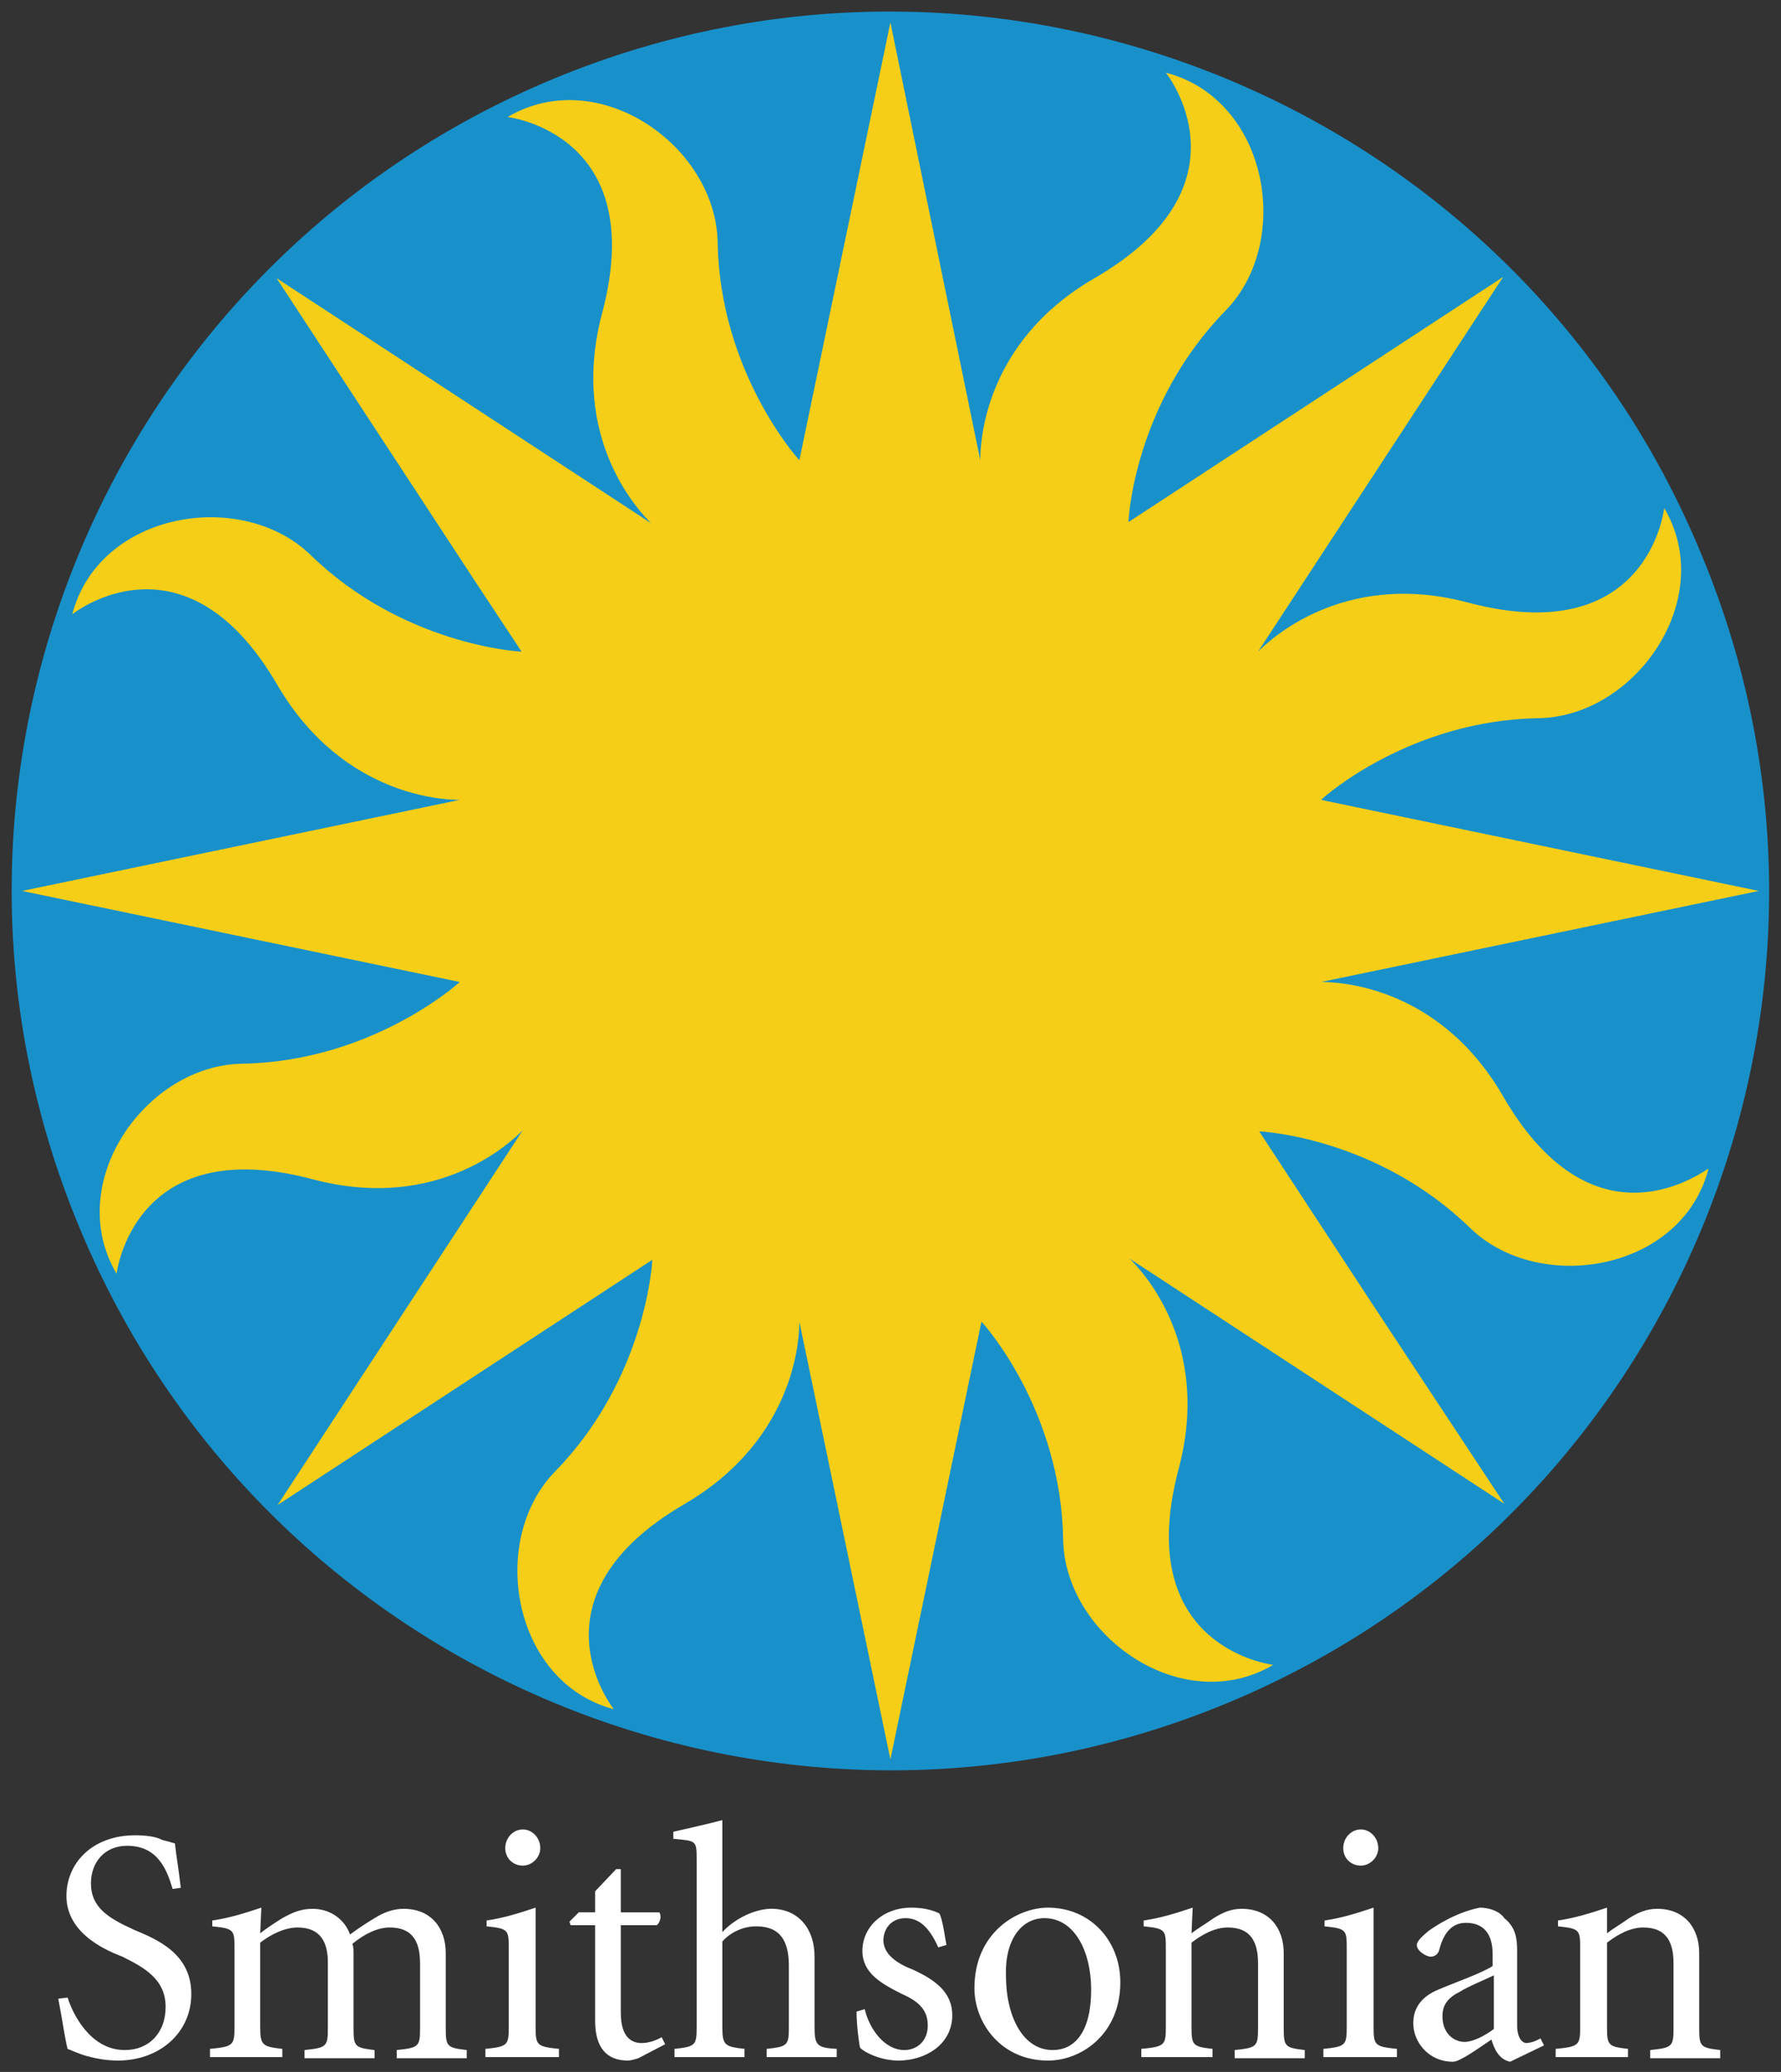 <?xml version="1.0" encoding="utf-8"?>
<!-- Generator: Adobe Illustrator 26.5.0, SVG Export Plug-In . SVG Version: 6.00 Build 0)  -->
<svg version="1.1" id="Layer_1" xmlns="http://www.w3.org/2000/svg" xmlns:xlink="http://www.w3.org/1999/xlink" x="0px" y="0px"
	 viewBox="0 0 152.6 177.5" style="enable-background:new 0 0 152.6 177.5;" xml:space="preserve">
<rect x="0" y="0" width="152.6" height="177.5" fill="#333333" stroke="none"/>
<style type="text/css">
	.st0{fill:#FFFFFF;}
	.st1{fill:#1891CB;}
	.st2{fill:#F7CE17;}
</style>
<g transform="translate(-2.008 -.975)">
	<path class="st0" d="M63.9,156.9c-1.1,0.3-2.9,0.7-4.2,1v0.6c2,0.2,2,0.1,2,1.9v14.2c0,1.6-0.1,1.7-1.9,1.9v0.7h6v-0.7
		c-1.7-0.2-1.9-0.3-1.9-1.9v-7.3c0.7-0.8,1.8-1.3,2.9-1.3c2.1,0,2.8,1.3,2.8,3.4v5.2c0,1.6-0.1,1.7-1.9,1.9v0.7h6v-0.7
		c-1.7-0.1-1.9-0.3-1.9-1.9v-6c0-2.5-1.5-4.2-3.9-4.1c-1.5,0.1-3.1,1-4,2L63.9,156.9L63.9,156.9z M46.8,157.7
		c-0.8,0-1.5,0.7-1.5,1.6c0,0.9,0.7,1.5,1.5,1.5c0.8,0,1.5-0.7,1.5-1.5C48.3,158.4,47.6,157.7,46.8,157.7L46.8,157.7z M118.6,157.7
		c-0.8,0-1.5,0.7-1.5,1.6c0,0.9,0.7,1.5,1.5,1.5c0.8,0,1.5-0.7,1.5-1.5C120.1,158.4,119.4,157.7,118.6,157.7L118.6,157.7z
		 M13.6,158.2c-3.7,0-5.9,2.4-5.9,5.2c0,3.4,3.8,4.8,4.8,5.2c1.8,0.9,3.7,1.9,3.7,4.3c0,2.2-1.4,3.7-3.5,3.7c-3,0-4.5-3.2-4.9-4.5
		L7,172.2c0.3,1.5,0.6,3.6,0.8,4.3c0.3,0.1,0.9,0.4,1.6,0.6c0.7,0.2,1.7,0.4,2.7,0.4c3.6,0,6.3-2.4,6.3-5.7c0-3.5-3-4.7-4.9-5.5
		c-2.2-1-3.7-1.9-3.7-4c0-1.7,1.1-3.2,3.1-3.2c2.6,0,3.4,2,3.9,3.7l0.7-0.1c-0.2-1.7-0.4-2.8-0.5-3.8c-0.3-0.1-0.7-0.2-1.1-0.3
		C15.4,158.3,14.4,158.2,13.6,158.2L13.6,158.2z M54.8,161.1L53,163v1.8h-1.4l-0.8,0.8l0.1,0.3H53v8.2c0,2.3,1,3.4,2.8,3.4
		c0.2,0,0.6-0.1,0.9-0.2l2.3-1.2l-0.3-0.6c-0.5,0.3-1.2,0.5-1.7,0.5c-0.8,0-1.8-0.4-1.8-2.6l0,0v-7.5h3.1c0.3-0.3,0.4-0.8,0.2-1.1
		h-3.3v-3.7L54.8,161.1L54.8,161.1z M24.4,164.4c-1.5,0.5-2.8,0.9-4.2,1.1v0.5c1.9,0.2,1.9,0.3,1.9,2h0v6.6c0,1.6-0.1,1.7-2.1,1.9
		v0.7h6.2v-0.7c-1.7-0.2-1.9-0.3-1.9-1.9v-7.2c0.9-0.7,2.1-1.3,3.2-1.3c2,0,2.6,1.3,2.6,3v5.6c0,1.6-0.1,1.7-2,1.9v0.7h6v-0.7
		c-1.7-0.2-1.8-0.3-1.8-1.9v-6.4c0-0.3,0-0.5-0.1-0.8c1.1-0.9,2.2-1.4,3.2-1.4c2.1,0,2.6,1.4,2.6,3.1v5.5c0,1.6-0.1,1.7-2,1.9v0.7h6
		v-0.7c-1.7-0.2-1.8-0.3-1.8-1.9v-6.4c0-2.2-1.3-3.8-3.6-3.8c-0.9,0-1.7,0.3-2.5,0.8c-0.5,0.3-1.3,0.8-2.1,1.4
		c-0.5-1.4-1.8-2.2-3.2-2.2c-1,0-1.7,0.3-2.6,0.8c-0.8,0.5-1.4,0.9-1.9,1.3L24.4,164.4L24.4,164.4z M47.9,164.4
		c-1.5,0.5-2.8,0.9-4.2,1.1v0.5c1.9,0.2,1.9,0.3,1.9,2v6.6c0,1.6-0.1,1.7-2,1.9v0.7h6.3v-0.7c-1.9-0.2-2-0.3-2-1.9v0V164.4
		L47.9,164.4z M104.2,164.4c-1.5,0.5-2.8,0.9-4.2,1.1v0.5c1.9,0.2,1.9,0.3,1.9,2v6.6c0,1.6-0.1,1.7-2.1,1.9v0.7h6.1v-0.7
		c-1.7-0.2-1.8-0.3-1.8-1.9v-7.2c0.9-0.7,2-1.3,3.1-1.3c2.1,0,2.6,1.4,2.6,3.1v5.5c0,1.6-0.1,1.7-2,1.9v0.7h6v-0.7
		c-1.7-0.2-1.8-0.3-1.8-1.9v-6.4c0-2.2-1.3-3.8-3.6-3.8c-0.9,0-1.6,0.3-2.4,0.8c-0.7,0.5-1.4,0.9-1.9,1.3l0,0L104.2,164.4
		L104.2,164.4z M119.7,164.4c-1.5,0.5-2.8,0.9-4.2,1.1v0.5c1.9,0.2,1.9,0.3,1.9,2v6.6c0,1.6-0.1,1.7-2,1.9v0.7h6.3v-0.7
		c-1.9-0.2-2-0.3-2-1.9l0,0V164.4L119.7,164.4z M139.7,164.4c-1.5,0.5-2.8,0.9-4.2,1.1v0.5c1.9,0.2,1.9,0.3,1.9,2v6.6
		c0,1.6-0.1,1.7-2.1,1.9v0.7h6.2v-0.7c-1.7-0.2-1.8-0.3-1.8-1.9v-7.2c0.9-0.7,2-1.3,3.1-1.3c2.1,0,2.6,1.4,2.6,3.1v5.5
		c0,1.6-0.1,1.7-2,1.9v0.7h6v-0.7c-1.7-0.2-1.8-0.3-1.8-1.9v-6.4c0-2.2-1.3-3.8-3.6-3.8c-0.9,0-1.6,0.3-2.4,0.8
		c-0.7,0.5-1.4,0.9-1.9,1.3v0L139.7,164.4L139.7,164.4z M80.1,164.4c-2.5,0-4.2,1.7-4.2,3.7c0,1.9,1.6,2.8,3.4,3.7
		c1.6,0.7,2.2,1.5,2.2,2.7c0,1.4-1,2.1-2,2.1c-1.7,0-3-1.8-3.4-3.5v0l-0.7,0.2c0,1.1,0.2,2.7,0.3,3.1c0.5,0.5,1.9,1.1,3.3,1.1
		c2.2,0,4.6-1.3,4.6-3.9c0-1.9-1.4-3-3.4-3.9c-1.3-0.5-2.5-1.3-2.5-2.5c0-0.9,0.6-1.9,1.9-1.9c1.1,0,2,0.7,2.8,2.5l0.7-0.2
		c-0.1-0.5-0.3-2.1-0.6-2.7C81.9,164.6,81.1,164.4,80.1,164.4L80.1,164.4z M91.8,164.4c-2.6,0-6.3,2.1-6.3,6.9c0,3,2.3,6.2,6.3,6.2
		c2.9,0,6.2-2.3,6.2-6.7C98,167.2,95.4,164.4,91.8,164.4L91.8,164.4z M128.8,164.4c-2,0.4-3.7,1.5-4.4,2c-0.6,0.5-1,0.9-1,1.2
		c0,0.5,0.8,1,1.2,1c0.3,0,0.6-0.2,0.7-0.5c0.3-1.2,0.9-2.4,2.3-2.4c1.5,0,2.3,0.9,2.3,2.7v1c-0.9,0.6-3.2,1.4-4.6,2
		c-1.5,0.6-2.2,1.6-2.2,2.9c0,1.6,1.3,3.3,3.4,3.3c0.6,0,2.1-1.1,3.3-1.9c0.2,0.7,0.6,1.7,1.6,1.9l0,0l2.9-1.4l-0.3-0.6
		c-0.5,0.3-1,0.4-1.2,0.4c-0.4,0-0.8-0.5-0.8-1.5v-6.4c0-1-0.1-2-1.1-2.8C130.5,164.7,129.6,164.4,128.8,164.4L128.8,164.4z
		 M91.5,165.3c2.6,0,4,2.9,4,6.1c0,3.8-1.5,5.2-3.3,5.2c-2.5,0-4-2.8-4-6.4C88.1,167.2,89.5,165.3,91.5,165.3z M130,170.2v4.6
		c-0.8,0.6-1.8,1.1-2.5,1.1c-0.9,0-1.9-0.7-1.9-2.2c0-1,0.5-1.6,1.5-2.1C127.7,171.2,129.4,170.5,130,170.2z"/>
	<path class="st1" d="M107.1,146.9c38.4-15.9,56.7-60,40.7-98.4C132,10.1,87.9-8.2,49.5,7.7c-38.4,15.9-56.7,60-40.7,98.4
		C24.7,144.5,68.7,162.8,107.1,146.9"/>
	<path class="st2" d="M130.8,94.9c-5.6-9.7-14.5-9.8-15.6-9.8v0l37.5-7.8l-37.5-7.8v0c0.4-0.4,7.7-6.8,18.6-7
		c8.3-0.1,15.4-10.2,10.8-18c0,0-1.3,12.2-16.8,8.1c-10.8-2.9-17.2,3.4-18,4.2c0,0,0,0,0,0l21-32.1l-32.1,21c0,0,0,0,0,0
		c0-0.5,0.6-10.2,8.3-18.1c5.8-5.9,3.7-18.1-5.1-20.4c0,0,7.7,9.6-6.1,17.6c-9.7,5.6-9.8,14.5-9.8,15.6h0L78.3,2.9l-7.8,37.5
		c0,0,0,0,0,0c-0.3-0.3-6.8-7.7-7-18.6c-0.1-8.3-10.2-15.4-18-10.8c0,0,12.2,1.4,8.1,16.8c-2.9,10.9,3.4,17.2,4.2,18c0,0,0,0,0,0
		l-32.1-21l17.1,26.1l3.9,5.9c0,0,0,0,0,0c-0.3,0-10.2-0.6-18.1-8.3c-5.9-5.7-18.1-3.7-20.4,5.1c0,0,9.6-7.7,17.6,6.1
		c5.7,9.7,14.6,9.8,15.6,9.8c0,0,0,0,0,0L3.9,77.3l37.5,7.8v0c-0.2,0.2-7.6,6.8-18.6,7c-8.3,0.1-15.4,10.2-10.8,18
		c0,0,1.4-12.2,16.8-8.1c10.9,2.9,17.2-3.4,18-4.2c0,0,0,0,0,0l-21,32.1l32.1-21c0,0.3-0.6,10.2-8.3,18.1c-5.8,5.9-3.7,18.1,5,20.4
		c0,0-7.7-9.6,6.1-17.6c9.7-5.7,9.8-14.6,9.8-15.6c0,0,0,0,0,0l7.8,37.5l7.8-37.5v0c0.3,0.3,6.8,7.6,7,18.6
		c0.1,8.3,10.2,15.4,18,10.8c0,0-12.2-1.4-8.1-16.8c2.9-10.9-3.4-17.2-4.2-18c0,0,0,0,0,0l32.1,21L119.8,113l-9.9-15.1
		c0.4,0,10.2,0.6,18.1,8.3c5.9,5.7,18.1,3.7,20.4-5.1C148.3,101,138.8,108.7,130.8,94.9"/>
</g>
</svg>
